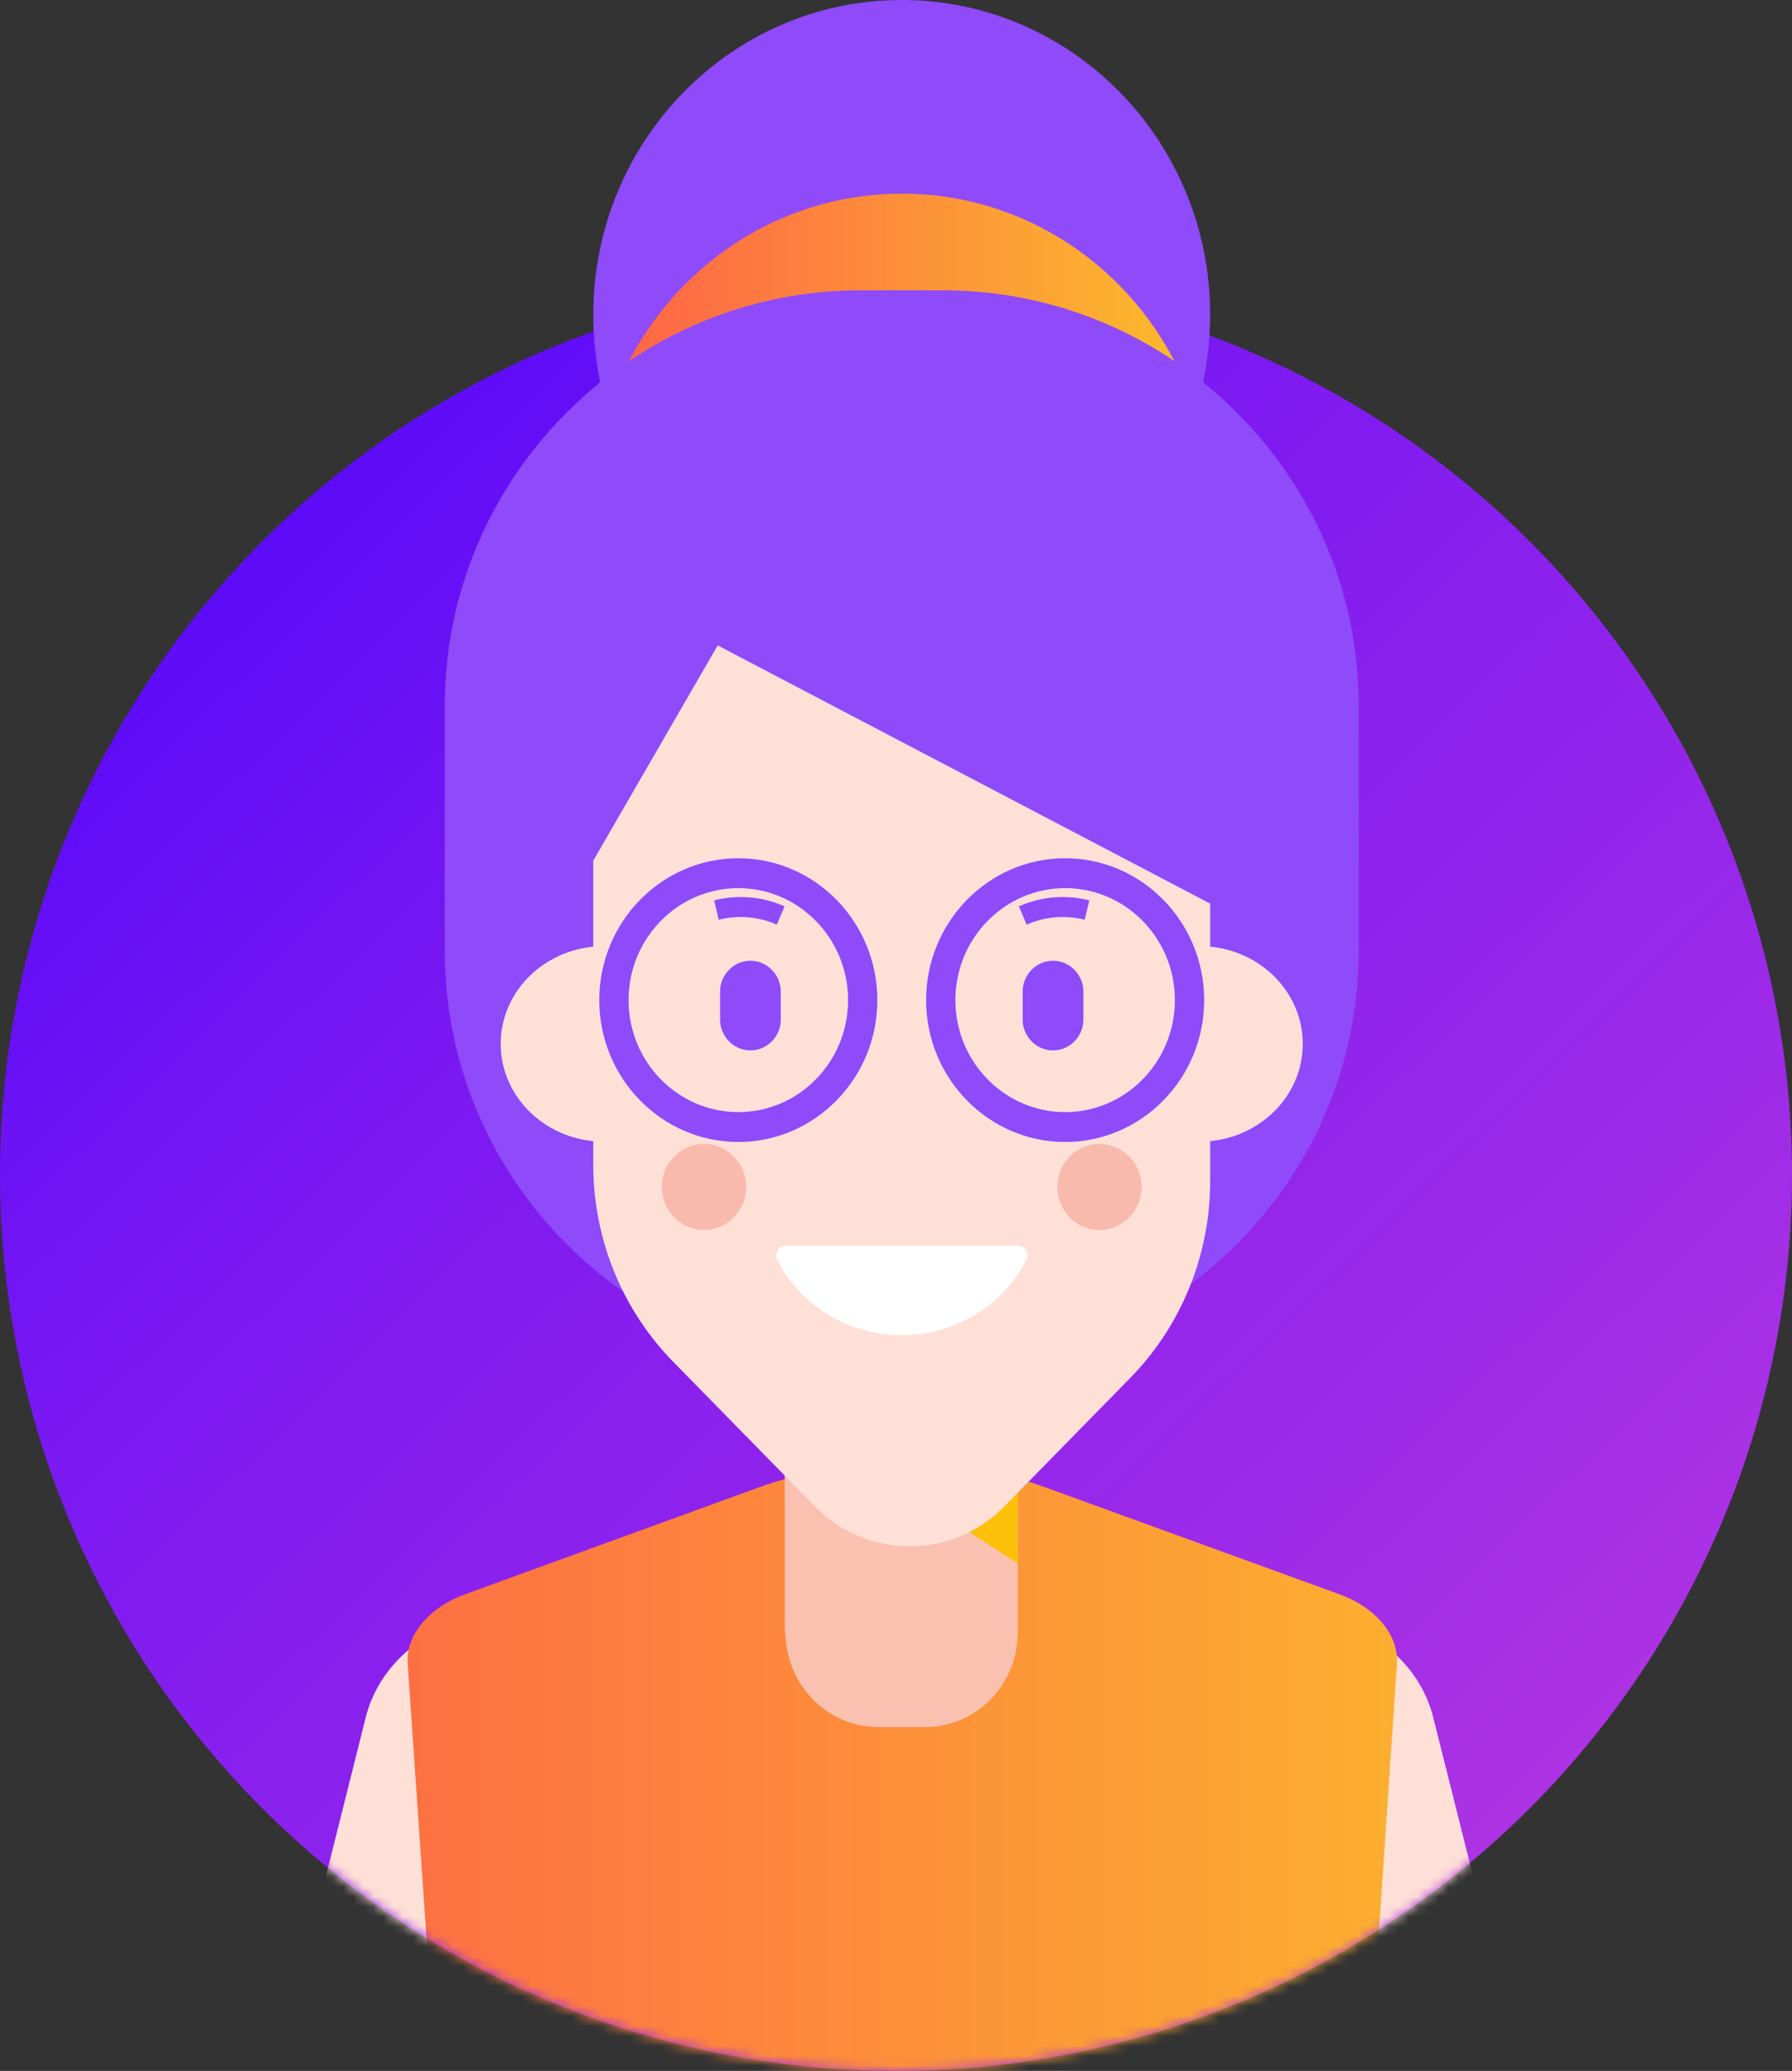<svg xmlns="http://www.w3.org/2000/svg" xmlns:xlink="http://www.w3.org/1999/xlink" width="180" height="208" viewBox="0 0 180 208"><rect x="0" y="0" width="180" height="208" fill="#333333" stroke="none"/><defs><linearGradient id="b" x1="100%" x2="16.928%" y1="0%" y2="85.714%"><stop offset="0%" stop-color="#4801FF"/><stop offset="39.963%" stop-color="#7918F2"/><stop offset="100%" stop-color="#AC32E4"/></linearGradient><circle id="a" cx="90" cy="90" r="90"/><linearGradient id="d" x1="100%" x2="0%" y1="100%" y2="100%"><stop offset="0%" stop-color="#FBBC2B"/><stop offset="100%" stop-color="#FE6248"/></linearGradient><linearGradient id="e" x1="100%" x2="0%" y1="100%" y2="100%"><stop offset="0%" stop-color="#FBBC2B"/><stop offset="100%" stop-color="#FE6248"/></linearGradient></defs><g fill="none" fill-rule="evenodd"><g transform="translate(0 28)"><mask id="c" fill="#fff"><use xlink:href="#a"/></mask><use fill="url(#b)" transform="matrix(-1 0 0 1 180 0)" xlink:href="#a"/><g mask="url(#c)"><path fill="#FFE0D7" d="M143.935 144.386l21.83 86.986c1.025 4.083-1.279 8.25-5.542 10.03-5.468 2.287-11.957-.183-13.862-5.272l-31.578-84.474c-2.474-6.608 1.147-13.798 8.342-16.572 8.69-3.348 18.674 1.115 20.81 9.302m-107.17 0l-21.83 86.986c-1.025 4.083 1.279 8.25 5.541 10.03 5.47 2.287 11.958-.183 13.861-5.272l31.58-84.474c2.474-6.608-1.147-13.798-8.343-16.572-8.69-3.348-18.673 1.115-20.81 9.302"/><path fill="url(#d)" d="M167.472 290.99l-10.915-31.319c-5.944-17.055-8.285-33.449-7.27-48.531l3.031-45.031c.194-2.878-2.126-5.658-5.787-6.988l-29.355-10.672c-9.15-3.326-19.965-3.326-29.11 0L58.725 159.12c-3.659 1.33-5.974 4.11-5.776 6.988l3.093 45.031c1.034 15.082-1.283 31.476-7.203 48.531l-10.87 31.318h1.308c-3.122 3.792-5.27 8.417-5.91 13.485l-.21 1.68c-1.796 14.22 8.774 26.3 23.692 26.3h91c14.92 0 25.49-12.08 23.695-26.3l-.21-1.68c-.64-5.068-2.789-9.693-5.911-13.485h2.049z" transform="translate(-12 -27)"/><path fill="#FAC1B1" d="M101.874 106.36v28.861c0 5.142-4.126 9.354-9.167 9.354h-4.713c-5.04 0-9.17-4.212-9.17-9.354v-28.862c0-5.142 4.13-9.354 9.17-9.354h4.713c5.04 0 9.167 4.212 9.167 9.354"/><path fill="#FC8883" d="M101.874 106.36v21.966c-6.065-3.956-16.124-10.433-23.05-14.57v-7.397c0-5.142 4.13-9.354 9.17-9.354h4.713c5.04 0 9.167 4.212 9.167 9.354"/><path fill="#00D6D3" d="M120.994 4.266c0 17.267-13.72 31.265-30.643 31.265-16.925 0-30.645-13.998-30.645-31.265 0-17.267 13.72-31.265 30.645-31.265 16.923 0 30.643 13.998 30.643 31.265"/><path fill="#D0DCEF" d="M60.719 15.488c3.468-13.384 15.422-23.25 29.63-23.25 14.216 0 26.16 9.866 29.629 23.25H60.719z"/><path fill="#00D6D3" d="M94.445 108.74h-8.19c-22.718 0-41.305-18.558-41.305-41.24V43.082c0-22.681 18.587-41.24 41.305-41.24h8.19c22.718 0 41.305 18.559 41.305 41.24V67.5c0 22.683-18.587 41.24-41.305 41.24"/><path fill="#FAC1B1" d="M70.998 76.708c0 5.362-4.588 9.71-10.246 9.71s-10.246-4.348-10.246-9.71c0-5.362 4.588-9.71 10.246-9.71s10.246 4.348 10.246 9.71m59.196 0c0 5.362-4.588 9.71-10.246 9.71-5.659 0-10.246-4.348-10.246-9.71 0-5.362 4.587-9.71 10.246-9.71 5.658 0 10.246 4.348 10.246 9.71"/><path fill="#FAC1B1" d="M59.704 58.498v30.225c0 7.341 2.858 14.38 7.946 19.572l14.056 14.34a13.149 13.149 0 0 0 18.859 0l12.485-12.737c5.088-5.19 7.945-12.231 7.945-19.572V62.774L72.064 37.12 59.704 58.5z"/><path fill="#FFF" d="M78.774 96.766c-.669 0-1.102.794-.777 1.435 2.244 4.412 6.93 7.447 12.352 7.447 5.422 0 10.11-3.035 12.352-7.447.326-.641-.108-1.435-.777-1.435h-23.15z"/><path fill="#67413A" d="M75.317 77.354c-1.658 0-3.017-1.384-3.017-3.078v-2.747c0-1.692 1.359-3.078 3.017-3.078 1.66 0 3.018 1.386 3.018 3.078v2.747c0 1.694-1.359 3.078-3.018 3.078"/><path fill="#B0593C" d="M72.172 64.376l-.463-1.926c2.375-.592 4.796-.386 7.002.596l-.777 1.818a8.797 8.797 0 0 0-5.762-.488"/><path fill="#67413A" d="M105.38 77.354c1.66 0 3.018-1.384 3.018-3.078v-2.747c0-1.692-1.359-3.078-3.018-3.078-1.658 0-3.017 1.386-3.017 3.078v2.747c0 1.694 1.36 3.078 3.017 3.078"/><path fill="#B0593C" d="M108.526 64.376l.463-1.926c-2.374-.592-4.795-.386-7.002.596l.777 1.818a8.797 8.797 0 0 1 5.762-.488"/><path fill="#FC8883" d="M74.896 90.923c0 2.362-1.877 4.276-4.191 4.276-2.315 0-4.192-1.914-4.192-4.276s1.877-4.276 4.192-4.276c2.314 0 4.191 1.914 4.191 4.276m39.289 0c0 2.362-1.876 4.276-4.19 4.276-2.315 0-4.192-1.914-4.192-4.276s1.877-4.276 4.192-4.276c2.314 0 4.19 1.914 4.19 4.276"/><path fill="#ECECEC" d="M74.113 61.234c-6.013 0-10.905 4.991-10.905 11.126S68.1 83.486 74.113 83.486c6.014 0 10.905-4.991 10.905-11.126s-4.89-11.126-10.905-11.126m0 25.22c-7.617 0-13.814-6.322-13.814-14.094 0-7.77 6.197-14.094 13.814-14.094S87.927 64.59 87.927 72.36c0 7.772-6.197 14.093-13.814 14.093m32.474-25.219c-6.015 0-10.905 4.991-10.905 11.126s4.89 11.126 10.905 11.126c6.013 0 10.903-4.991 10.903-11.126s-4.89-11.126-10.903-11.126m0 25.22c-7.617 0-13.814-6.322-13.814-14.094 0-7.77 6.197-14.094 13.814-14.094 7.615 0 13.812 6.323 13.812 14.094 0 7.772-6.197 14.093-13.812 14.093"/></g></g><path fill="#FAC1B1" d="M102.227 134.824v29.179c0 5.198-4.172 9.457-9.268 9.457h-4.765c-5.096 0-9.27-4.259-9.27-9.457v-29.179c0-5.198 4.174-9.457 9.27-9.457h4.765c5.096 0 9.268 4.259 9.268 9.457"/><path fill="#FDC10A" d="M102.227 134.824v22.208c-6.133-3.999-16.302-10.548-23.304-14.73v-7.478c0-5.198 4.175-9.457 9.27-9.457h4.766c5.096 0 9.268 4.259 9.268 9.457"/><path fill="#8F4AF9" d="M121.557 31.609c0 17.457-13.87 31.609-30.98 31.609-17.111 0-30.982-14.152-30.982-31.61C59.595 14.153 73.465 0 90.577 0c17.11 0 30.98 14.152 30.98 31.609"/><path fill="url(#e)" d="M15.942 42.954c3.507-13.531 15.592-23.506 29.955-23.506 14.373 0 26.449 9.975 29.955 23.506h-59.91z" transform="translate(44.677)"/><path fill="#8F4AF9" d="M94.716 137.23h-8.28c-22.967 0-41.759-18.761-41.759-41.693V70.853c0-22.93 18.792-41.694 41.759-41.694h8.28c22.967 0 41.759 18.763 41.759 41.694v24.684c0 22.932-18.792 41.693-41.759 41.693"/><path fill="#FFE0D7" d="M71.011 104.847c0 5.42-4.638 9.816-10.358 9.816-5.72 0-10.359-4.396-10.359-9.816 0-5.42 4.638-9.816 10.359-9.816 5.72 0 10.358 4.395 10.358 9.816m59.846 0c0 5.42-4.638 9.816-10.358 9.816-5.72 0-10.359-4.396-10.359-9.816 0-5.42 4.638-9.816 10.359-9.816 5.72 0 10.358 4.395 10.358 9.816"/><path fill="#FFE0D7" d="M59.594 86.437v30.557c0 7.422 2.889 14.538 8.032 19.787l14.21 14.498a13.293 13.293 0 0 0 19.067 0l12.623-12.878c5.143-5.247 8.032-12.365 8.032-19.786V90.76L72.089 64.823 59.594 86.437z"/><path fill="#FFF" d="M78.873 125.125c-.676 0-1.115.803-.785 1.451 2.268 4.46 7.006 7.53 12.487 7.53 5.482 0 10.22-3.07 12.488-7.53.329-.648-.11-1.45-.786-1.45H78.873z"/><path fill="#8F4AF9" d="M75.378 105.5c-1.677 0-3.05-1.4-3.05-3.112V99.61c0-1.711 1.373-3.112 3.05-3.112 1.677 0 3.051 1.4 3.051 3.112v2.777c0 1.713-1.374 3.112-3.051 3.112m-3.18-13.119l-.468-1.948c2.4-.598 4.849-.39 7.08.603l-.786 1.838a8.893 8.893 0 0 0-5.826-.493m33.573 13.12c1.678 0 3.052-1.4 3.052-3.112V99.61c0-1.711-1.374-3.112-3.052-3.112-1.676 0-3.05 1.4-3.05 3.112v2.777c0 1.713 1.374 3.112 3.05 3.112m3.181-13.119l.468-1.948c-2.4-.598-4.848-.39-7.079.603l.786 1.838a8.893 8.893 0 0 1 5.825-.493"/><path fill="#F29583" d="M74.952 119.218c0 2.388-1.897 4.323-4.237 4.323s-4.238-1.935-4.238-4.323c0-2.388 1.898-4.323 4.238-4.323 2.34 0 4.237 1.935 4.237 4.323m39.721 0c0 2.388-1.897 4.323-4.237 4.323s-4.237-1.935-4.237-4.323c0-2.388 1.897-4.323 4.237-4.323s4.237 1.935 4.237 4.323" opacity=".5"/><path fill="#8F4AF9" d="M74.16 89.203c-6.078 0-11.024 5.046-11.024 11.248 0 6.202 4.946 11.248 11.025 11.248 6.08 0 11.025-5.046 11.025-11.248 0-6.202-4.945-11.248-11.025-11.248m0 25.496c-7.7 0-13.966-6.39-13.966-14.248 0-7.856 6.265-14.248 13.966-14.248 7.7 0 13.965 6.392 13.965 14.248 0 7.858-6.265 14.248-13.965 14.248m32.83-25.496c-6.08 0-11.025 5.046-11.025 11.248 0 6.202 4.945 11.248 11.025 11.248 6.079 0 11.024-5.046 11.024-11.248 0-6.202-4.945-11.248-11.024-11.248m-13.966 11.248c0-7.856 6.265-14.248 13.966-14.248 7.7 0 13.964 6.392 13.964 14.248 0 7.858-6.265 14.248-13.964 14.248-7.7 0-13.966-6.39-13.966-14.248z"/></g></svg>